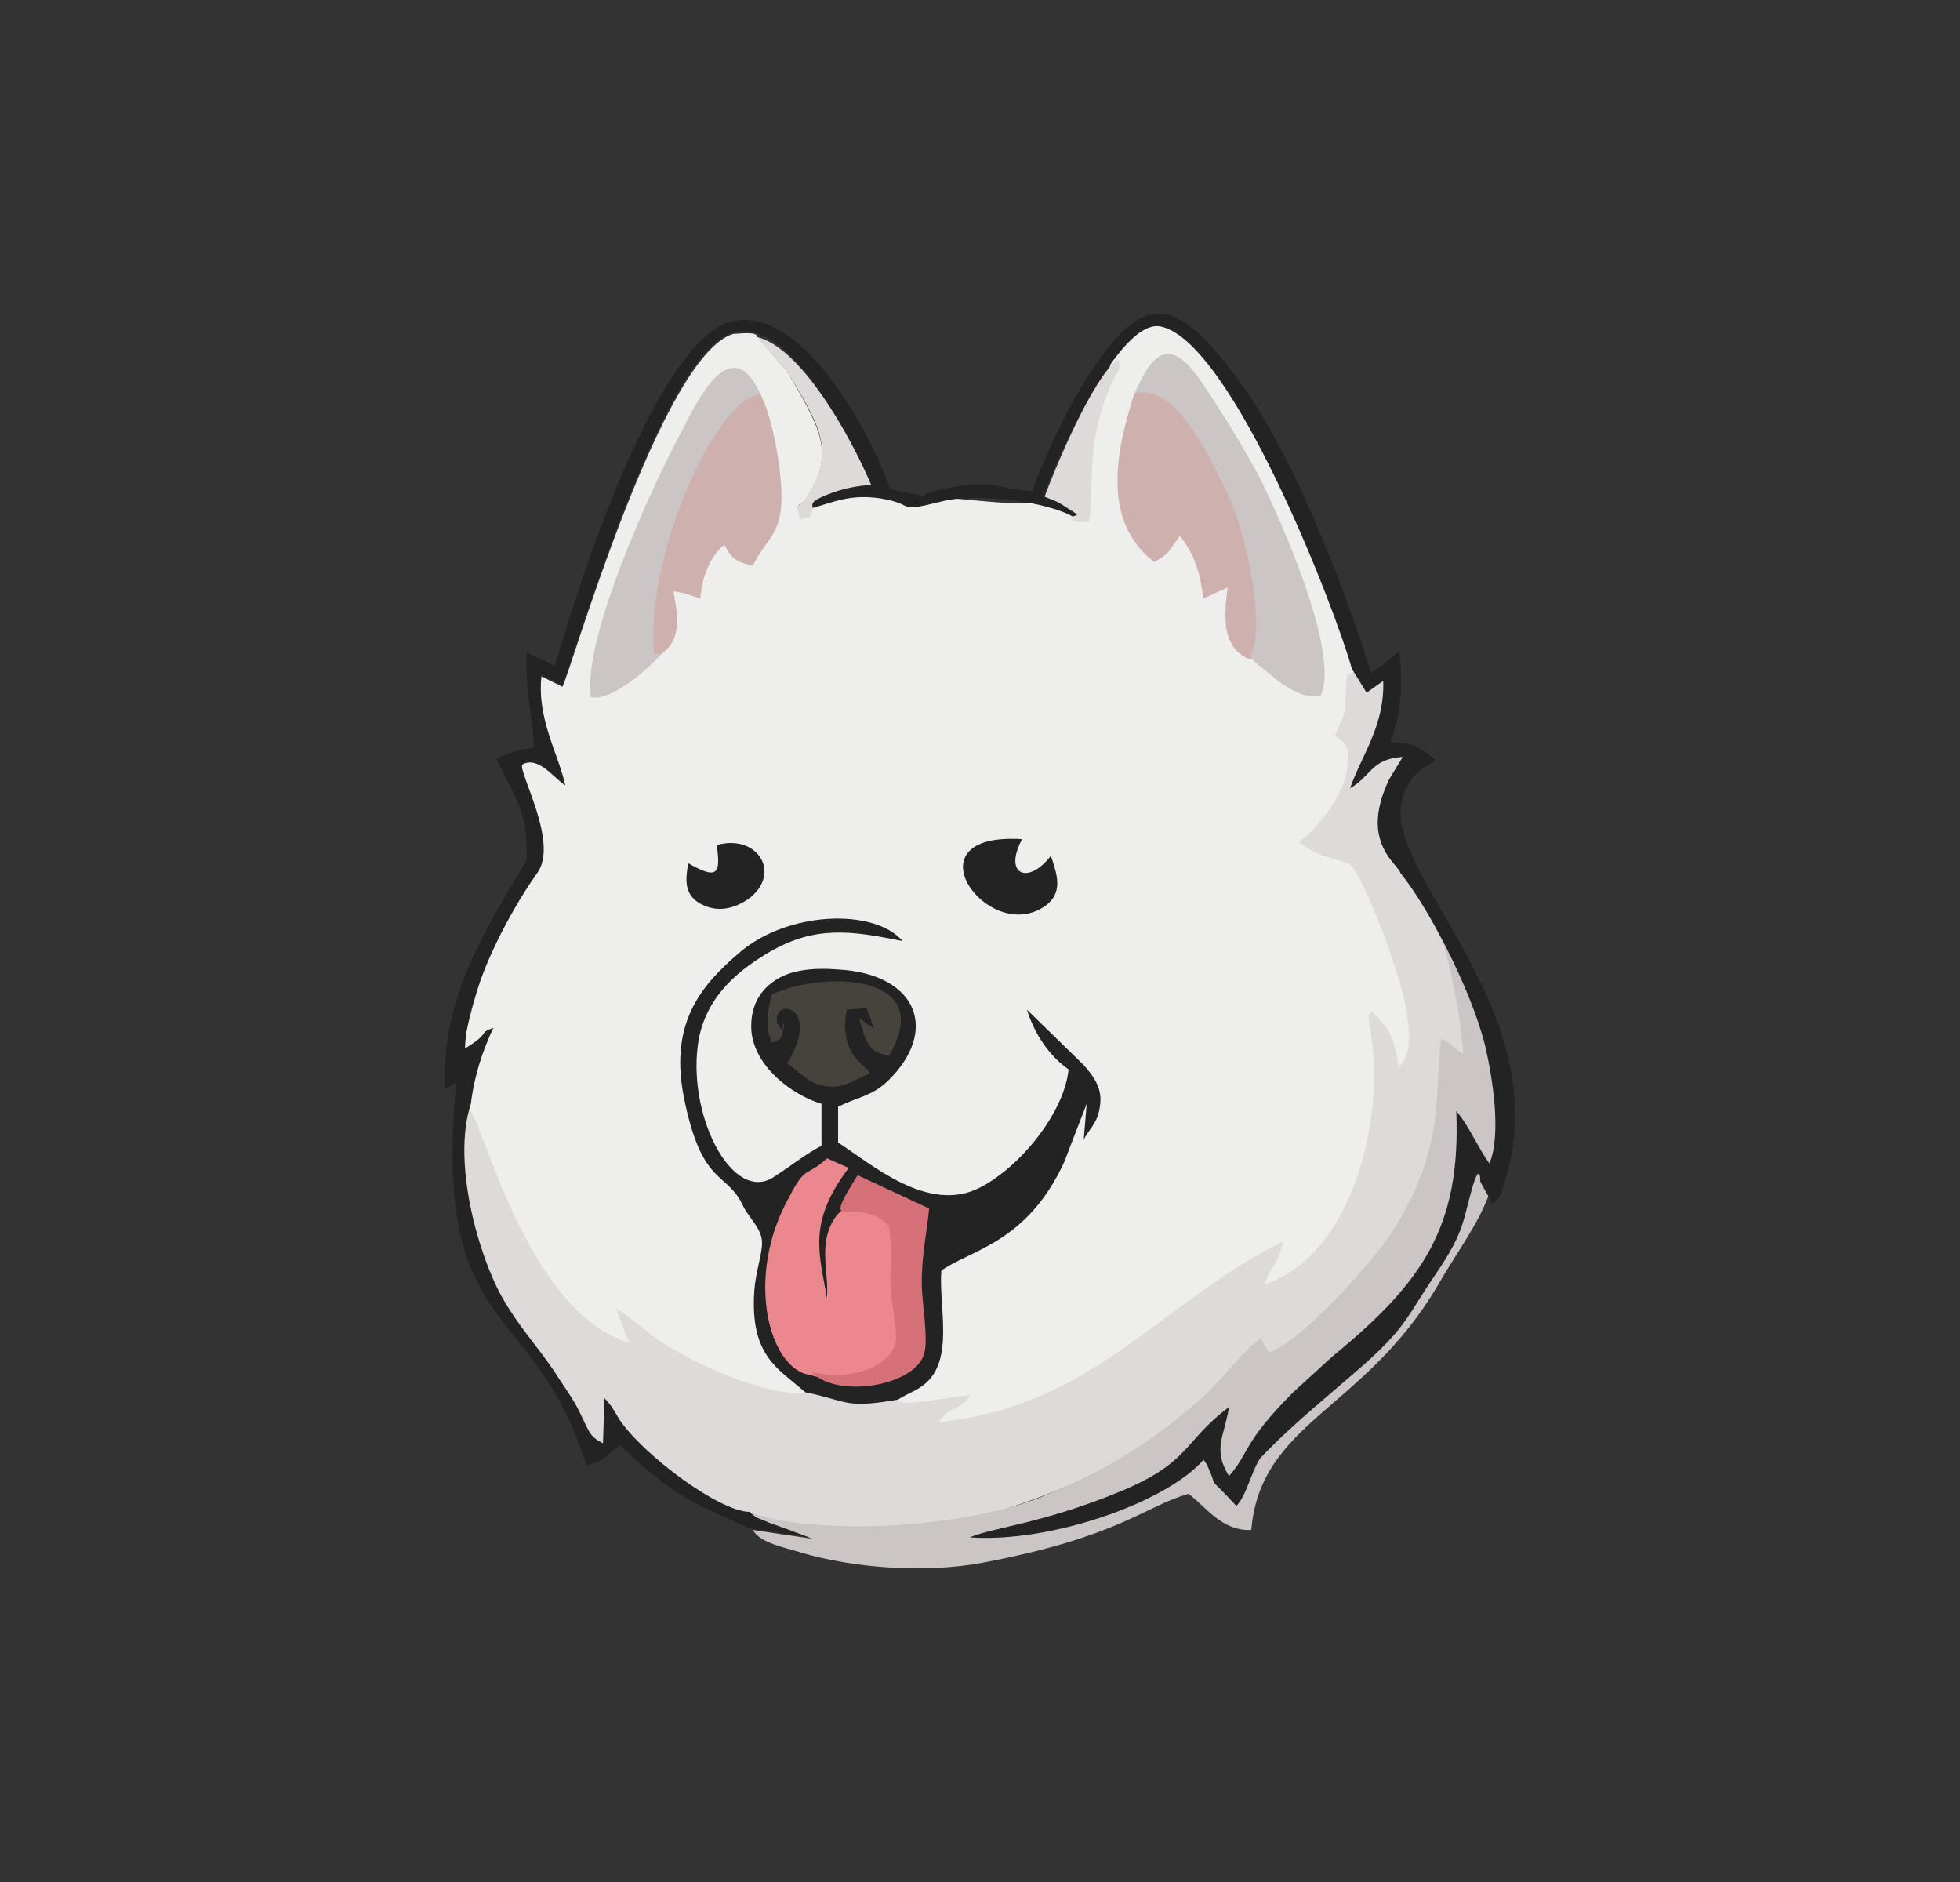<svg width="25" height="24" viewBox="0 0 25 24" fill="none" xmlns="http://www.w3.org/2000/svg">
<rect x="0" y="0" width="25" height="24" fill="#333333" stroke="none"/>
<path d="M14.181 4.574C13.692 6.631 13.758 6.494 12.021 6.344C11.452 6.485 11.033 6.132 10.388 6.409C10.346 6.541 10.308 6.621 10.205 6.555C10.148 6.367 10.214 6.489 10.308 6.32C10.652 5.765 10.459 5.459 10.04 4.734L9.659 4.297C9.659 4.221 9.41 4.259 9.353 4.259C8.435 4.527 7.268 8.602 7.174 8.758L6.906 8.626C6.812 9.529 7.217 9.398 6.624 9.718C6.605 9.793 6.671 10.052 6.727 10.202C6.821 10.47 6.991 10.861 6.821 11.087C5.857 12.433 5.377 14.992 6.252 16.484C6.996 17.703 7.207 17.727 7.588 18.489C7.777 18.009 13.673 19.119 15.706 17.345C17.701 15.571 18.19 15.105 18.096 12.767C17.757 10.075 17.145 6.673 15.39 4.518C15.315 4.424 14.943 4.188 14.826 4.151C14.572 4.085 14.341 4.41 14.181 4.574Z" fill="#EEEEEC"/>
<path d="M11.451 17.85C10.764 17.962 10.825 17.85 10.27 17.756C9.809 17.831 8.741 17.355 8.322 17.031C8.167 16.918 8.016 16.782 7.861 16.687C7.917 16.838 7.955 16.97 8.035 17.125C6.736 16.748 6.195 14.391 5.965 14.104C5.715 14.847 6.059 16.062 6.369 16.598C6.576 16.941 6.854 17.233 7.066 17.539C7.16 17.69 7.254 17.854 7.348 18.029C7.518 18.334 7.536 18.325 7.725 18.424V17.944C7.805 18.019 7.809 18.061 7.885 18.174C9.503 20.551 13.508 19.464 15.272 17.944C15.541 17.68 15.795 17.318 16.096 17.106C16.096 17.158 16.166 17.247 16.19 17.294C16.571 17.181 17.526 16.156 17.795 15.756C18.524 14.65 18.293 14 18.388 13.257C18.618 13.37 18.576 13.539 18.849 13.633C18.768 12.675 18.393 11.764 17.776 11.026C17.526 10.721 17.55 10.377 17.738 9.977L17.903 9.624C16.764 9.681 17.762 10.038 17.715 8.669L17.263 8.565C17.183 8.645 17.183 8.509 17.169 8.777C17.145 9.083 17.202 9.008 17.028 9.37C17.089 9.464 17.145 9.427 17.183 9.558C17.258 10.01 16.886 10.481 16.571 10.739C16.764 10.895 16.919 10.928 17.202 11.008C17.376 11.121 17.851 12.382 17.931 12.838C17.969 13.102 18.039 13.412 17.837 13.619C17.795 13.238 17.719 13.102 17.489 12.895C17.451 12.97 17.451 12.895 17.47 13.083C17.682 14.212 17.282 15.982 16.134 16.381C16.19 16.156 16.308 16.137 16.364 15.831C14.792 16.612 13.955 17.934 11.969 18.137C12.105 17.948 12.181 17.986 12.299 17.887C12.369 17.831 12.312 17.869 12.369 17.793C12.218 17.793 11.451 17.962 11.451 17.85Z" fill="#DDDAD9"/>
<path d="M9.603 19.299C9.64 19.337 9.64 19.337 9.697 19.374L9.791 19.412C9.847 19.431 9.927 19.45 10.002 19.492L10.365 19.624L9.603 19.511C9.697 19.68 10.021 19.736 10.195 19.793C10.901 20.005 11.819 20.061 12.525 19.93C14.28 19.6 14.605 19.205 15.16 19.05C15.372 19.205 15.583 19.529 15.96 19.511C16.078 18.137 17.395 17.986 18.331 16.405C18.887 15.436 19.381 15.12 18.953 13.342C18.896 13.111 18.858 12.885 18.764 12.673C18.689 12.504 18.515 12.024 18.383 11.911C18.515 12.429 18.609 12.805 18.666 13.436C18.477 13.342 18.609 13.361 18.383 13.248C18.289 13.991 18.444 14.65 17.738 15.737C17.47 16.137 16.567 17.134 16.186 17.247C16.162 17.2 16.091 17.116 16.091 17.059C15.781 17.294 15.527 17.68 15.216 17.925C14.694 18.379 14.101 18.746 13.461 19.012C12.506 19.473 10.52 19.605 9.603 19.299Z" fill="#CBC5C5"/>
<path d="M7.079 8.49L6.717 8.321C6.698 8.852 6.792 9.102 6.811 9.539C6.58 9.558 6.486 9.615 6.331 9.671C6.566 10.189 6.736 10.32 6.717 10.97C6.18 11.864 5.606 12.782 5.681 13.887L5.818 13.807C5.512 17.106 6.811 16.537 7.479 18.687C7.71 18.631 7.728 18.574 7.903 18.424C8.608 19.087 8.721 19.111 9.564 19.492L10.326 19.605C10.251 19.586 10.076 19.511 9.964 19.473C9.907 19.449 9.827 19.43 9.752 19.393L9.658 19.355C9.601 19.318 9.601 19.318 9.564 19.28C9.178 19.28 8.204 18.555 7.898 18.099C7.841 18.005 7.804 17.925 7.71 17.831L7.691 18.405C7.503 18.311 7.517 18.25 7.361 17.944C7.267 17.774 7.154 17.624 7.06 17.473C6.848 17.162 6.618 16.918 6.411 16.555C6.105 16.019 5.761 14.819 6.006 14.076C6.049 13.713 6.161 13.389 6.293 13.106C6.086 13.182 6.274 13.163 5.931 13.37C5.95 12.664 6.467 11.676 6.848 11.139C7.136 10.763 6.618 9.864 6.66 9.751C6.867 9.633 7.06 9.921 7.211 10.015C7.117 9.596 6.848 9.177 6.905 8.603L7.173 8.739C7.267 8.584 8.415 4.504 9.352 4.241C10.076 4.029 10.858 5.634 11.093 6.147C10.844 6.165 10.42 6.222 10.326 6.49C10.651 6.396 10.844 6.302 11.22 6.354C11.719 6.434 11.394 6.547 12.006 6.396C12.448 6.278 13.385 6.396 13.709 6.603C13.879 6.49 13.474 6.354 13.323 6.297C13.46 5.897 14.279 4.029 14.815 4.166C15.709 4.373 17.013 7.709 17.243 8.528L17.431 8.834L17.643 8.683C17.662 9.252 17.375 9.615 17.22 10.052C17.488 9.902 17.488 9.676 17.893 9.652L17.718 9.939C17.53 10.339 17.507 10.683 17.756 10.989C18.198 11.506 18.768 12.626 18.942 13.332C19.036 13.732 19.154 14.461 18.998 14.838C18.848 14.631 18.73 14.344 18.575 14.17C18.636 15.657 18.137 16.362 16.994 17.299L16.495 17.755C15.846 18.405 15.944 18.518 15.676 18.824C15.464 18.48 15.615 18.325 15.676 17.944C15.083 18.386 15.196 18.649 14.265 19.03C13.286 19.43 12.693 19.473 12.368 19.605C13.385 19.68 14.871 19.167 15.351 18.616L15.389 18.668C15.577 19.068 15.333 18.73 15.77 19.205C15.902 19.068 15.959 18.767 16.076 18.593C16.533 18.118 16.956 17.793 17.45 17.355C17.949 16.899 17.949 16.781 18.311 16.25C18.692 15.694 18.655 15.563 18.787 15.12C18.881 14.819 18.881 15.05 18.881 15.069L19.036 15.351C19.13 15.275 19.13 15.275 19.21 15.012C19.86 12.782 17.507 11.059 17.911 10.113C18.024 9.845 18.099 9.845 18.311 9.69C18.062 9.502 18.062 9.483 17.737 9.464C17.874 9.083 17.893 8.739 17.85 8.302C17.737 8.396 17.624 8.49 17.488 8.584C17.163 7.521 16.5 5.803 15.827 4.89C14.933 3.648 14.528 3.742 13.784 4.947C13.611 5.229 13.267 5.935 13.173 6.264C12.792 6.241 12.636 6.123 12.199 6.203C11.493 6.316 12.081 6.377 11.357 6.241C11.126 5.573 10.288 3.973 9.408 4.086C8.415 4.18 7.366 7.478 7.079 8.49Z" fill="#242323"/>
<path d="M10.713 15.563C10.765 15.332 10.845 15.2 10.939 15.031L11.758 15.45C11.72 15.793 11.598 16.014 11.598 16.391C11.598 16.64 11.753 17.059 11.692 17.247C11.541 17.647 10.741 17.534 10.346 17.53C9.828 17.468 9.504 16.363 10.064 15.318C10.271 14.913 10.29 15.031 10.558 14.781L10.765 14.913C10.247 15.619 10.44 16.4 10.52 16.993C10.577 16.556 10.52 15.887 10.708 15.563H10.713ZM10.271 17.755C10.826 17.868 10.765 17.967 11.452 17.849C11.569 17.774 11.687 17.737 11.781 17.661C12.181 17.355 11.97 16.659 12.007 16.203C12.388 15.934 13.099 15.85 13.574 14.819L13.861 14.076L13.823 14.532C13.899 14.382 14.012 14.325 14.035 14.062C14.054 13.845 13.918 13.694 13.823 13.582L13.099 12.876C13.193 13.182 13.381 13.464 13.63 13.638C13.574 14.188 13.019 14.876 12.501 15.144C11.838 15.487 11.108 14.838 10.69 14.57V14.113C10.958 13.982 11.113 13.982 11.32 13.789C11.988 13.144 11.701 12.419 10.69 12.363C10.384 12.339 10.078 12.363 9.871 12.513C9.678 12.645 9.565 12.857 9.584 13.144C9.621 13.6 10.101 13.963 10.478 14.076V14.612C10.29 14.706 10.078 14.876 9.866 15.012C9.334 15.356 8.741 14.188 8.915 13.238C9.028 12.683 9.433 12.363 9.828 12.132C10.402 11.807 10.845 11.864 11.513 12.001C11.151 11.577 10.04 11.619 9.428 12.151C8.934 12.575 8.511 13.064 8.741 14.08C8.972 15.144 9.278 14.932 9.485 15.393C9.565 15.544 9.72 15.675 9.72 15.85C9.72 16 9.64 16.212 9.621 16.461C9.565 17.299 9.927 17.45 10.271 17.755Z" fill="#242323"/>
<path d="M10.337 17.534C10.718 17.671 11.433 17.487 11.452 17.068C11.452 16.918 11.377 16.574 11.377 16.381C11.377 16.137 11.396 15.887 11.358 15.657C11.155 15.341 10.845 15.252 10.647 15.534C10.435 15.859 10.567 16.184 10.553 16.584C10.454 15.991 10.29 15.6 10.826 14.894L10.549 14.772C10.28 15.017 10.28 14.852 10.073 15.252C9.48 16.301 9.824 17.478 10.337 17.534Z" fill="#EA888D"/>
<path d="M15.95 8.414C16.162 8.127 15.945 6.814 15.658 6.278C15.484 5.935 15.009 4.829 14.473 5.003C14.242 5.728 14.035 6.636 14.722 7.167C14.934 7.054 14.915 7.003 15.051 6.833C15.239 7.078 15.31 7.304 15.348 7.633L15.658 7.492C15.616 7.85 15.569 8.259 15.95 8.414Z" fill="#CEB1AE"/>
<path d="M14.472 5.022C15.008 4.848 15.483 5.954 15.658 6.298C15.921 6.834 16.152 8.09 15.94 8.377L16.02 8.453L16.326 8.702C16.476 8.796 16.631 8.909 16.843 8.872C17.107 8.34 16.307 6.566 16.076 6.109C15.846 5.672 15.615 5.309 15.389 4.966C15.008 4.373 14.759 4.335 14.472 5.022Z" fill="#CBC5C5"/>
<path d="M8.435 8.34C8.703 8.151 8.646 7.841 8.59 7.54C8.74 7.559 8.816 7.596 8.933 7.634C8.952 7.351 9.065 7.083 9.239 6.947C9.333 7.121 9.371 7.159 9.602 7.215C9.79 6.834 10.002 6.815 9.964 6.203C9.945 5.827 9.804 5.069 9.602 4.886C9.009 4.961 8.195 7.14 8.312 8.34H8.435Z" fill="#CEB1AE"/>
<path d="M8.436 8.34H8.342C8.224 7.14 9.104 5.097 9.697 5.022C9.316 4.185 8.874 5.154 8.686 5.516C8.286 6.26 7.425 8.166 7.537 8.89C7.806 8.947 8.286 8.514 8.436 8.34Z" fill="#CBC5C5"/>
<path d="M9.847 12.682C9.791 12.87 9.753 13.105 9.847 13.294C9.984 13.256 9.965 13.237 10.003 13.063H9.984C9.984 13.105 9.984 13.181 9.927 13.063C9.89 13.007 9.909 13.181 9.909 13.007C9.89 12.724 10.478 12.837 10.04 13.562C10.214 13.675 10.29 13.807 10.501 13.844C10.746 13.905 10.92 13.75 11.09 13.694C11.052 13.581 11.127 13.713 10.977 13.562C10.788 13.388 10.746 13.124 10.803 12.875L11.052 12.856L11.146 13.105C11.014 13.044 11.033 13.025 10.958 12.988C11.052 13.275 11.052 13.411 11.339 13.463C11.97 12.4 10.478 12.381 9.847 12.682Z" fill="#46433C"/>
<path d="M11.339 15.637C11.376 15.886 11.357 16.117 11.357 16.361C11.357 16.55 11.433 16.917 11.433 17.048C11.414 17.472 10.727 17.622 10.346 17.486C10.628 17.829 11.607 17.698 11.776 17.298C11.856 17.124 11.757 16.63 11.757 16.361C11.757 15.985 11.819 15.75 11.851 15.411L10.939 14.987C10.421 15.811 10.934 15.204 11.339 15.637Z" fill="#D67179"/>
<path d="M13.404 10.913C13.117 11.289 12.792 11.158 13.037 10.701C11.55 10.607 12.599 12.056 13.324 11.558C13.573 11.388 13.479 11.139 13.404 10.913Z" fill="#242323"/>
<path d="M10.364 6.504C10.383 6.429 10.27 6.41 10.632 6.278C10.787 6.225 10.948 6.193 11.112 6.184C10.844 5.549 10.213 4.429 9.653 4.297L10.039 4.734C10.463 5.44 10.651 5.746 10.307 6.316C10.194 6.49 10.133 6.396 10.194 6.584C10.194 6.603 10.213 6.621 10.213 6.621C10.364 6.584 10.326 6.621 10.364 6.504ZM13.649 6.603C13.71 6.64 13.667 6.64 13.785 6.659H13.879C13.935 6.603 13.898 5.996 13.973 5.553C13.992 5.422 14.053 5.21 14.11 5.059C14.223 4.716 14.335 4.716 14.26 4.584C13.935 4.81 13.441 6.014 13.324 6.334C13.418 6.377 13.46 6.377 13.573 6.452C13.804 6.603 13.747 6.546 13.649 6.603Z" fill="#DDDAD9"/>
<path d="M9.142 10.777C9.198 11.158 9.142 11.215 8.779 11.008C8.742 11.215 8.723 11.408 8.935 11.525C9.142 11.638 9.353 11.596 9.546 11.464C9.984 11.139 9.659 10.627 9.142 10.777Z" fill="#242323"/>
</svg>
